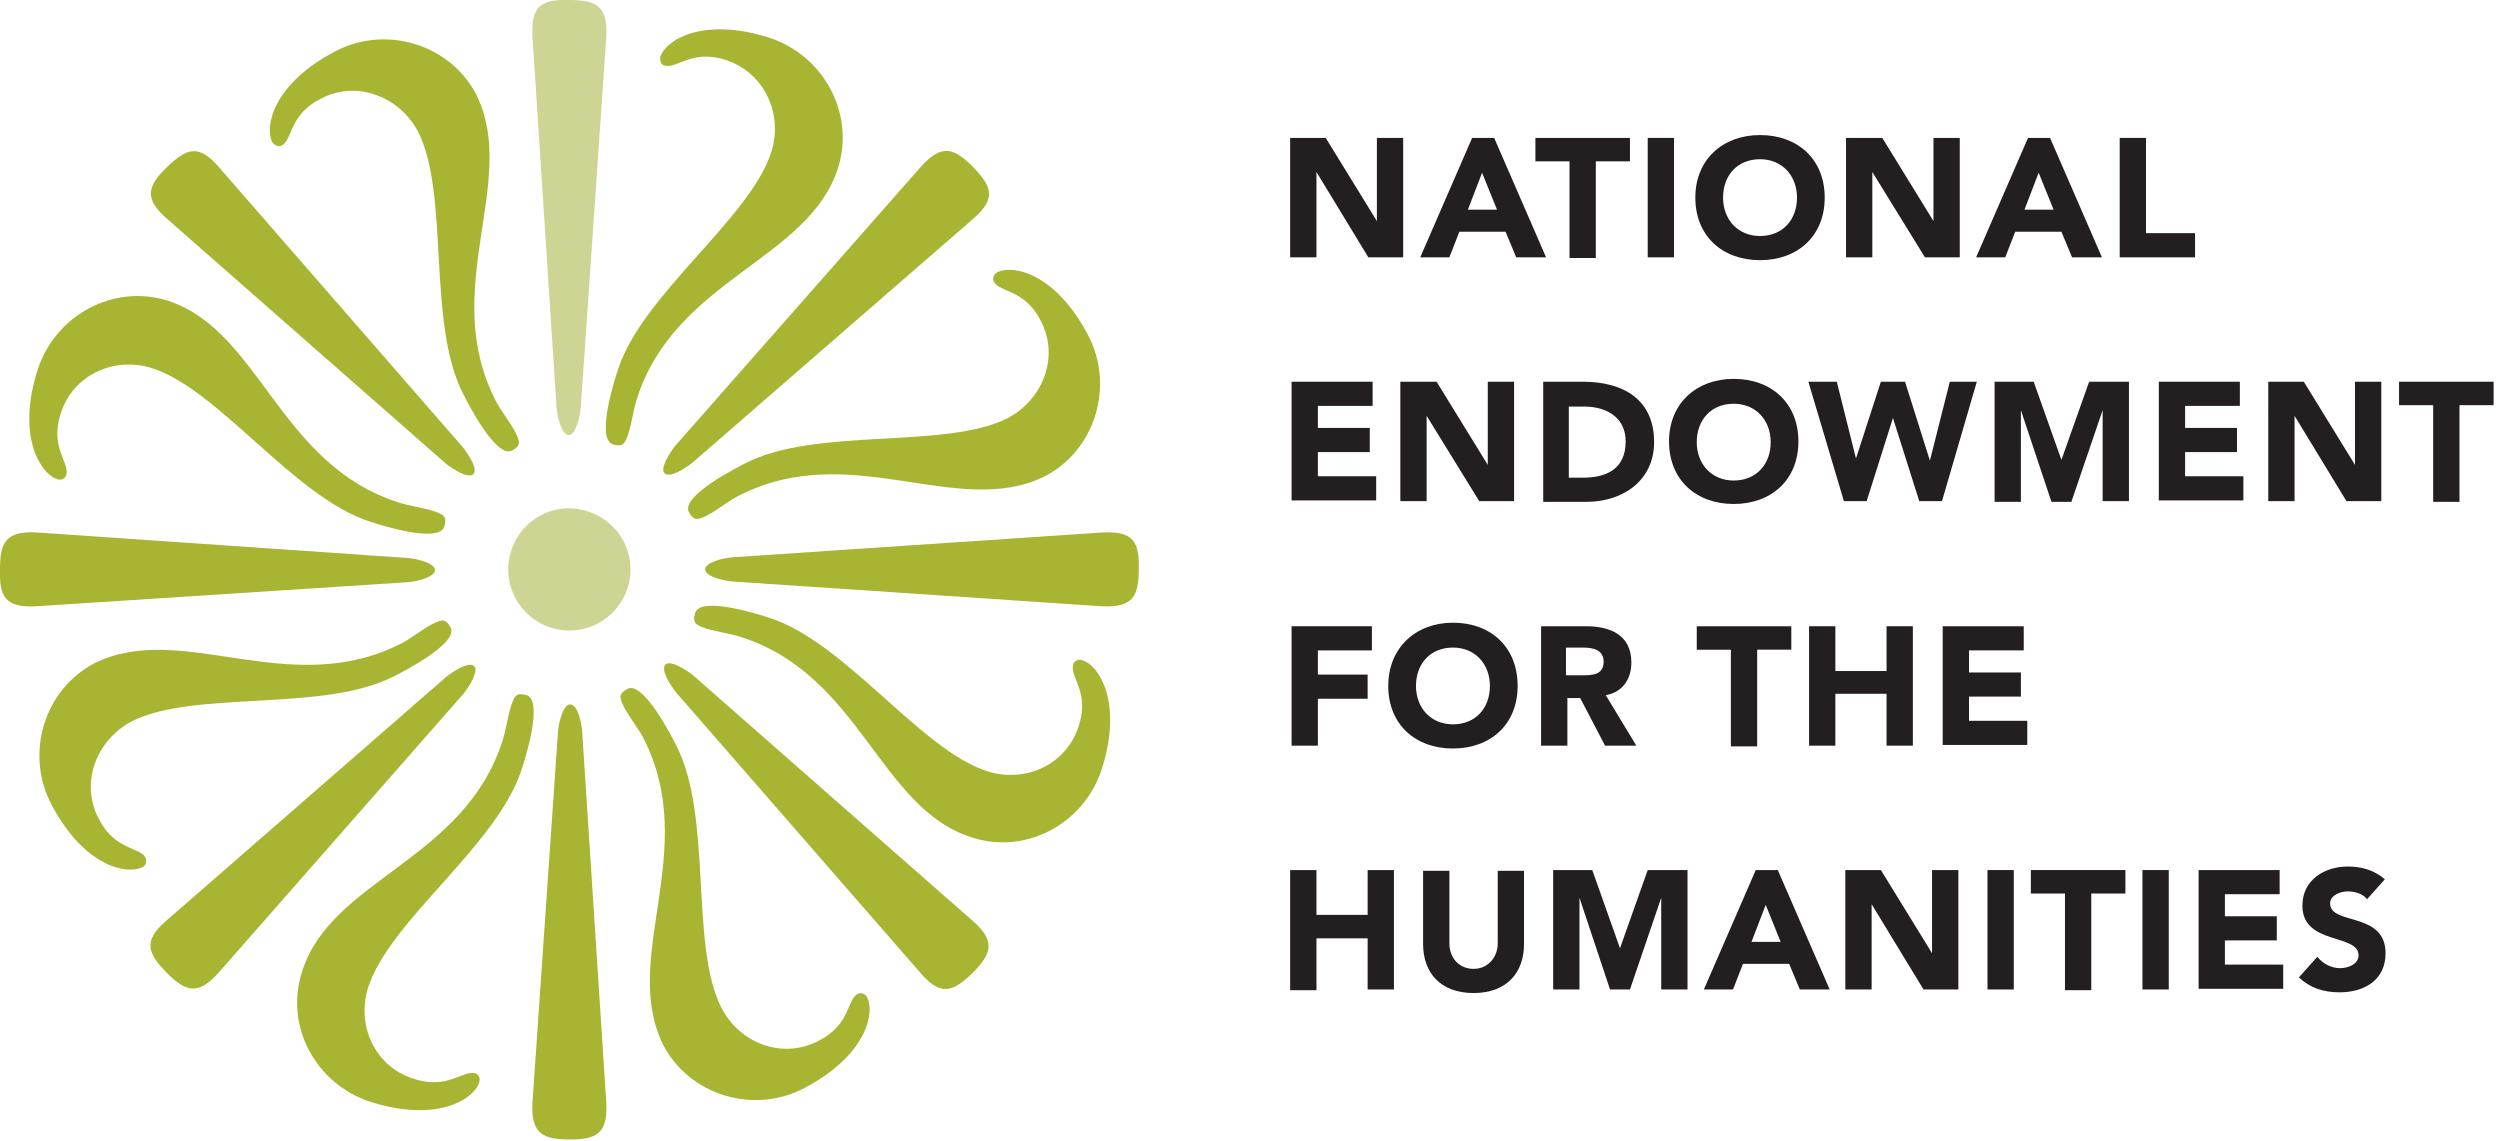 <?xml version="1.0" encoding="utf-8"?>
<!-- Generator: Adobe Illustrator 22.0.0, SVG Export Plug-In . SVG Version: 6.00 Build 0)  -->
<svg version="1.1" id="Layer_1" xmlns="http://www.w3.org/2000/svg" xmlns:xlink="http://www.w3.org/1999/xlink" x="0px" y="0px"
	 viewBox="0 0 351.7 160.5" style="enable-background:new 0 0 351.7 160.5;" xml:space="preserve">
<style type="text/css">
	.st0{fill:#CED493;}
	.st1{fill:#A8B533;}
	.st2{fill:#231F20;}
</style>
<g>
	<g>
		<path class="st0" d="M88.7,80.1c0,4.7-3.8,8.6-8.6,8.6c-4.7,0-8.6-3.8-8.6-8.6c0-4.7,3.8-8.6,8.6-8.6
			C84.9,71.6,88.7,75.4,88.7,80.1"/>
		<path class="st0" d="M74.9,5c-0.2-4.3,1.4-5.1,5.2-5c3.7,0,5.4,0.8,5.2,5.1l-3.6,52.3c-0.1,1.2-0.7,3.8-1.7,3.8
			c-1,0-1.6-2.6-1.7-3.8L74.9,5z"/>
		<path class="st1" d="M129.6,23.4c2.9-3.2,4.6-2.6,7.3,0.1c2.6,2.7,3.3,4.4,0.1,7.2L97.4,65.1c-0.9,0.7-3.1,2.2-3.9,1.5
			c-0.7-0.7,0.7-2.9,1.5-3.9L129.6,23.4z"/>
		<path class="st1" d="M155.2,74.9c4.3-0.2,5.1,1.4,5,5.2c0,3.7-0.8,5.4-5.1,5.2L103,81.8c-1.2-0.1-3.8-0.7-3.8-1.7
			c0-1,2.6-1.6,3.8-1.7L155.2,74.9z"/>
		<path class="st1" d="M136.9,129.6c3.2,2.8,2.6,4.6-0.1,7.3c-2.7,2.6-4.4,3.3-7.2,0.1L95.1,97.4c-0.7-0.9-2.2-3.1-1.5-3.9
			c0.7-0.7,2.9,0.7,3.9,1.5L136.9,129.6z"/>
		<path class="st1" d="M85.3,155.2c0.2,4.3-1.4,5.1-5.2,5.1c-3.7,0-5.4-0.8-5.2-5.1l3.6-52.3c0.1-1.2,0.7-3.8,1.7-3.8
			c1.1,0,1.6,2.6,1.7,3.8L85.3,155.2z"/>
		<path class="st1" d="M30.7,136.9c-2.9,3.2-4.6,2.6-7.3-0.1c-2.6-2.7-3.3-4.4-0.1-7.2l39.5-34.4c0.9-0.7,3.1-2.2,3.9-1.5
			c0.7,0.7-0.7,2.9-1.5,3.9L30.7,136.9z"/>
		<path class="st1" d="M5,85.3c-4.3,0.2-5.1-1.4-5-5.2c0-3.8,0.8-5.4,5.1-5.2l52.3,3.6c1.2,0.1,3.8,0.7,3.8,1.7c0,1-2.6,1.6-3.8,1.7
			L5,85.3z"/>
		<path class="st1" d="M23.4,30.7c-3.2-2.8-2.6-4.6,0.1-7.2c2.7-2.6,4.4-3.3,7.2-0.1l34.4,39.5c0.7,0.9,2.2,3.1,1.5,3.8
			c-0.7,0.7-2.9-0.7-3.9-1.5L23.4,30.7z"/>
		<path class="st1" d="M89.6,56.1c-0.5,1.6-0.7,3.3-1.2,4.9c-0.5,1.5-0.8,1.9-2.2,1.5c-2.4-0.8,0.3-9.2,0.7-10.4
			c3.4-10.7,18.6-21.3,21.6-30.7c1.7-5.3-0.9-11.2-6.5-13c-4.8-1.5-6.8,1.4-8.6,0.8C93,9.1,92.8,8.5,92.9,8
			c0.7-2.3,5.9-5.7,15.3-2.7c7.7,2.5,12.1,10.7,9.7,18.3C113.8,36.6,95,39.2,89.6,56.1"/>
		<path class="st1" d="M103.8,69.8c-1.5,0.8-2.8,1.9-4.3,2.7c-1.4,0.7-1.9,0.8-2.6-0.5c-1.1-2.2,6.7-6.2,7.9-6.8
			c10-5.2,28.2-1.9,37-6.4c4.9-2.6,7.3-8.6,4.6-13.7c-2.3-4.5-5.8-3.9-6.6-5.5c-0.2-0.5,0-1,0.5-1.3c2.2-1.1,8.2,0.1,12.8,8.9
			c3.7,7.1,1,16.1-6.1,19.8C134.7,73.1,119.6,61.6,103.8,69.8"/>
		<path class="st1" d="M104.2,89.6c-1.6-0.5-3.3-0.7-4.9-1.2c-1.5-0.5-1.9-0.8-1.5-2.2c0.8-2.4,9.2,0.3,10.4,0.7
			c10.7,3.4,21.3,18.6,30.7,21.6c5.3,1.7,11.2-0.9,12.9-6.5c1.5-4.8-1.4-6.8-0.8-8.6c0.2-0.5,0.8-0.7,1.3-0.5
			c2.3,0.7,5.7,5.9,2.7,15.3c-2.5,7.7-10.7,12.1-18.3,9.6C123.7,113.7,121.1,95,104.2,89.6"/>
		<path class="st1" d="M90.5,103.8c-0.8-1.5-1.9-2.8-2.7-4.3c-0.7-1.4-0.8-1.9,0.5-2.6c2.2-1.1,6.2,6.7,6.8,7.9
			c5.2,10,1.9,28.2,6.4,37c2.6,5,8.6,7.3,13.7,4.6c4.5-2.3,3.9-5.8,5.5-6.6c0.5-0.2,1,0,1.3,0.5c1.1,2.2-0.1,8.2-8.9,12.8
			c-7.1,3.7-16.1,1-19.8-6.1C87.2,134.7,98.6,119.6,90.5,103.8"/>
		<path class="st1" d="M70.7,104.2c0.5-1.6,0.7-3.3,1.2-4.9c0.5-1.5,0.8-1.9,2.2-1.5c2.4,0.8-0.3,9.2-0.7,10.4
			c-3.4,10.7-18.6,21.3-21.6,30.7c-1.7,5.3,0.9,11.2,6.5,12.9c4.8,1.5,6.8-1.3,8.6-0.8c0.5,0.2,0.7,0.8,0.5,1.3
			c-0.7,2.3-5.9,5.7-15.3,2.7c-7.7-2.5-12.1-10.7-9.6-18.3C46.5,123.7,65.3,121.1,70.7,104.2"/>
		<path class="st1" d="M56.5,90.5c1.5-0.8,2.8-1.9,4.3-2.7c1.4-0.7,1.9-0.8,2.6,0.5c1.1,2.2-6.7,6.2-7.9,6.8
			c-10,5.2-28.2,1.9-37,6.4c-4.9,2.6-7.3,8.6-4.6,13.7c2.3,4.5,5.8,3.9,6.6,5.5c0.2,0.5,0,1.1-0.5,1.3c-2.2,1.1-8.2-0.1-12.8-8.9
			c-3.7-7.1-1-16.1,6.1-19.8C25.6,87.2,40.7,98.6,56.5,90.5"/>
		<path class="st1" d="M56.1,70.7c1.6,0.5,3.3,0.7,4.9,1.2c1.5,0.5,1.9,0.8,1.5,2.2c-0.8,2.4-9.2-0.3-10.4-0.7
			C41.4,70,30.8,54.8,21.4,51.8c-5.3-1.7-11.2,0.9-12.9,6.5c-1.5,4.8,1.4,6.8,0.8,8.6c-0.2,0.5-0.8,0.7-1.3,0.5
			C5.7,66.6,2.3,61.4,5.3,52c2.5-7.7,10.7-12.1,18.3-9.7C36.6,46.5,39.2,65.3,56.1,70.7"/>
		<path class="st1" d="M69.8,56.5c0.8,1.5,1.9,2.8,2.7,4.3c0.7,1.4,0.8,1.9-0.5,2.6c-2.2,1.1-6.2-6.7-6.8-7.9
			c-5.2-10-1.9-28.2-6.4-37c-2.6-4.9-8.6-7.3-13.7-4.6c-4.5,2.3-3.9,5.8-5.5,6.6c-0.5,0.2-1-0.1-1.3-0.5c-1.1-2.2,0.1-8.2,8.9-12.8
			c7.1-3.7,16.1-1,19.8,6.1C73.1,25.6,61.6,40.7,69.8,56.5"/>
	</g>
	<g>
		<path class="st2" d="M181.5,19.4h5l7.2,11.7h0V19.4h3.7v16.8h-4.9l-7.3-12h0v12h-3.7V19.4z"/>
		<path class="st2" d="M207.1,19.4h3.1l7.3,16.8h-4.2l-1.5-3.6h-6.5l-1.4,3.6h-4.1L207.1,19.4z M208.5,24.3l-2,5.2h4.1L208.5,24.3z"
			/>
		<path class="st2" d="M220.8,22.7H216v-3.3h13.3v3.3h-4.8v13.6h-3.7V22.7z"/>
		<path class="st2" d="M231.8,19.4h3.7v16.8h-3.7V19.4z"/>
		<path class="st2" d="M247.6,19c5.3,0,9.1,3.4,9.1,8.8s-3.8,8.8-9.1,8.8c-5.3,0-9.1-3.4-9.1-8.8S242.4,19,247.6,19z M247.6,33.2
			c3.2,0,5.2-2.3,5.2-5.4s-2.1-5.4-5.2-5.4c-3.2,0-5.2,2.3-5.2,5.4S244.5,33.2,247.6,33.2z"/>
		<path class="st2" d="M259.8,19.4h5l7.2,11.7h0V19.4h3.7v16.8h-4.9l-7.4-12h0v12h-3.7V19.4z"/>
		<path class="st2" d="M285.3,19.4h3.1l7.3,16.8h-4.2l-1.5-3.6h-6.5l-1.4,3.6h-4.1L285.3,19.4z M286.8,24.3l-2,5.2h4.1L286.8,24.3z"
			/>
		<path class="st2" d="M298.2,19.4h3.7v13.4h6.9v3.4h-10.6V19.4z"/>
	</g>
	<g>
		<path class="st2" d="M181.7,53.7h11.4v3.4h-7.7v3.1h7.3v3.4h-7.3v3.4h8.2v3.4h-11.9V53.7z"/>
		<path class="st2" d="M197.1,53.7h5l7.2,11.7h0V53.7h3.7v16.8h-4.9l-7.4-12h0v12h-3.7V53.7z"/>
		<path class="st2" d="M217.1,53.7h5.6c5.4,0,10,2.3,10,8.5c0,5.4-4.4,8.4-9.5,8.4h-6.1V53.7z M220.8,67.2h1.9c3.4,0,6-1.3,6-5.1
			c0-3.3-2.6-4.9-5.8-4.9h-2.2V67.2z"/>
		<path class="st2" d="M243.9,53.3c5.3,0,9.1,3.4,9.1,8.8s-3.8,8.8-9.1,8.8c-5.3,0-9.1-3.4-9.1-8.8S238.7,53.3,243.9,53.3z
			 M243.9,67.6c3.2,0,5.2-2.3,5.2-5.4c0-3.1-2.1-5.4-5.2-5.4c-3.2,0-5.2,2.3-5.2,5.4C238.7,65.3,240.8,67.6,243.9,67.6z"/>
		<path class="st2" d="M254.4,53.7h4l2.7,10.8h0l3.5-10.8h3.4l3.5,11.1h0l2.8-11.1h3.8l-4.9,16.8H270l-3.7-11.7h0l-3.7,11.7h-3.2
			L254.4,53.7z"/>
		<path class="st2" d="M280.5,53.7h5.6l3.9,11h0l3.9-11h5.6v16.8h-3.7V57.7h0l-4.4,12.9h-2.8l-4.3-12.9h0v12.9h-3.7V53.7z"/>
		<path class="st2" d="M303.7,53.7h11.4v3.4h-7.7v3.1h7.3v3.4h-7.3v3.4h8.2v3.4h-11.9V53.7z"/>
		<path class="st2" d="M319.1,53.7h5l7.2,11.7h0V53.7h3.7v16.8h-4.9l-7.3-12h0v12h-3.7V53.7z"/>
		<path class="st2" d="M342.3,57h-4.8v-3.3h13.3V57H346v13.6h-3.7V57z"/>
	</g>
	<g>
		<path class="st2" d="M181.7,88.1H193v3.4h-7.6v3.4h7v3.4h-7v6.6h-3.7V88.1z"/>
		<path class="st2" d="M204.4,87.6c5.3,0,9.1,3.4,9.1,8.9c0,5.4-3.8,8.8-9.1,8.8c-5.3,0-9.1-3.4-9.1-8.8
			C195.3,91.1,199.2,87.6,204.4,87.6z M204.4,101.9c3.2,0,5.2-2.3,5.2-5.4c0-3.1-2.1-5.4-5.2-5.4c-3.2,0-5.2,2.3-5.2,5.4
			C199.2,99.6,201.3,101.9,204.4,101.9z"/>
		<path class="st2" d="M216.6,88.1h6.5c3.4,0,6.4,1.2,6.4,5.1c0,2.4-1.3,4.2-3.6,4.6l4.3,7.1h-4.4l-3.5-6.7h-1.8v6.7h-3.7V88.1z
			 M220.3,95h2.2c1.4,0,3.1,0,3.1-1.9c0-1.7-1.5-2-2.9-2h-2.4V95z"/>
		<path class="st2" d="M243.5,91.4h-4.8v-3.3H252v3.3h-4.8v13.6h-3.7V91.4z"/>
		<path class="st2" d="M254.5,88.1h3.7v6.3h7.2v-6.3h3.7v16.8h-3.7v-7.3h-7.2v7.3h-3.7V88.1z"/>
		<path class="st2" d="M273.3,88.1h11.4v3.4H277v3.1h7.3v3.4H277v3.4h8.2v3.4h-11.9V88.1z"/>
	</g>
	<g>
		<path class="st2" d="M181.5,122.4h3.7v6.3h7.2v-6.3h3.7v16.8h-3.7V132h-7.2v7.3h-3.7V122.4z"/>
		<path class="st2" d="M214.4,132.8c0,4-2.4,6.9-7.1,6.9c-4.7,0-7.1-2.9-7.1-6.9v-10.3h3.7v10.2c0,2.1,1.4,3.6,3.4,3.6
			c2,0,3.4-1.6,3.4-3.6v-10.2h3.7V132.8z"/>
		<path class="st2" d="M218.4,122.4h5.6l3.9,11h0l3.9-11h5.6v16.8h-3.7v-12.9h0l-4.4,12.9h-2.8l-4.3-12.9h0v12.9h-3.7V122.4z"/>
		<path class="st2" d="M247,122.4h3.1l7.3,16.8h-4.2l-1.5-3.6h-6.5l-1.4,3.6h-4.1L247,122.4z M248.4,127.3l-2,5.2h4.1L248.4,127.3z"
			/>
		<path class="st2" d="M259.6,122.4h5l7.2,11.7h0v-11.7h3.7v16.8h-4.9l-7.3-12h0v12h-3.7V122.4z"/>
		<path class="st2" d="M279.6,122.4h3.7v16.8h-3.7V122.4z"/>
		<path class="st2" d="M290.5,125.7h-4.8v-3.3H299v3.3h-4.8v13.6h-3.7V125.7z"/>
		<path class="st2" d="M301.4,122.4h3.7v16.8h-3.7V122.4z"/>
		<path class="st2" d="M309.3,122.4h11.4v3.4H313v3.1h7.3v3.4H313v3.4h8.2v3.4h-11.9V122.4z"/>
		<path class="st2" d="M333,126.5c-0.6-0.8-1.8-1.1-2.7-1.1c-1,0-2.5,0.5-2.5,1.7c0,3.1,7.8,1.1,7.8,7c0,3.8-3,5.5-6.5,5.5
			c-2.2,0-4.1-0.6-5.7-2.1l2.6-2.9c0.8,1,2,1.6,3.2,1.6c1.2,0,2.6-0.6,2.6-1.8c0-3.1-7.9-1.4-7.9-7c0-3.6,3.1-5.5,6.4-5.5
			c1.9,0,3.7,0.5,5.2,1.8L333,126.5z"/>
	</g>
</g>
</svg>
